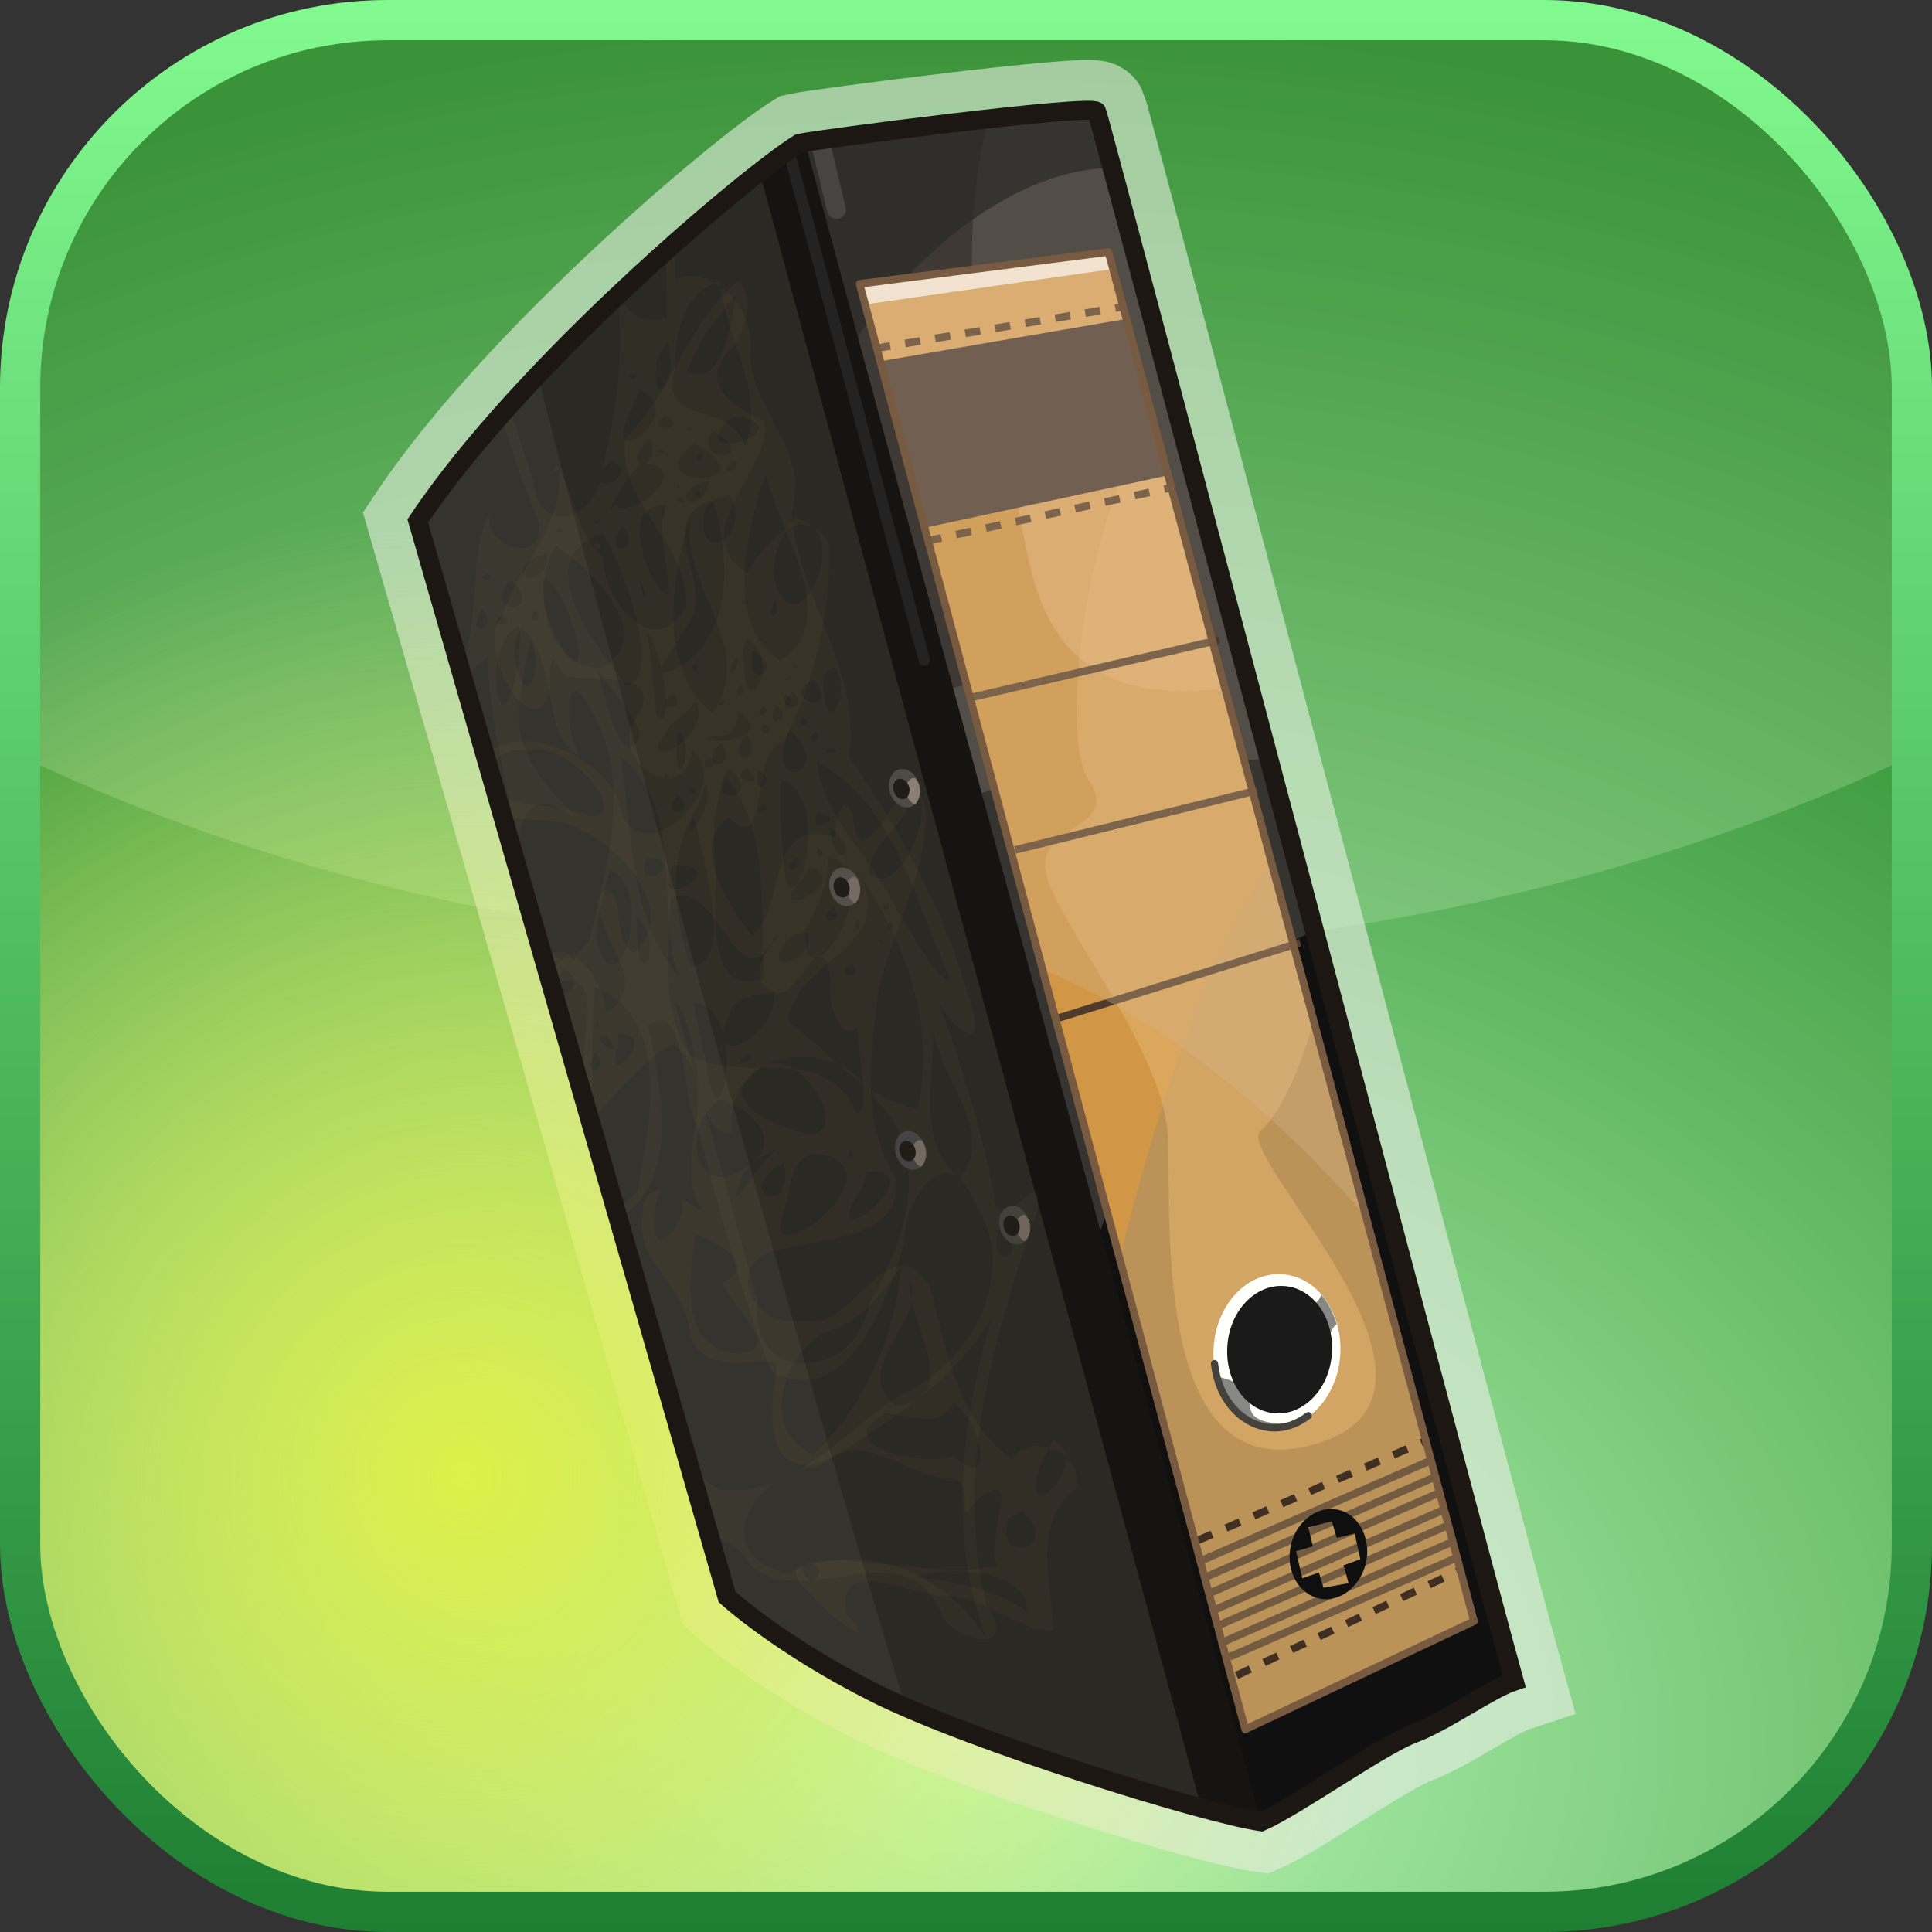 <?xml version="1.0" encoding="UTF-8" standalone="no"?>
<!-- Created with Inkscape (http://www.inkscape.org/) -->
<svg
   xmlns:svg="http://www.w3.org/2000/svg"
   xmlns="http://www.w3.org/2000/svg"
   xmlns:xlink="http://www.w3.org/1999/xlink"
   version="1.0"
   width="100%"
   height="100%"
   viewBox="0 0 48 48"
   id="ontology">
  <rect x="0" y="0" width="48" height="48" fill="#333333" stroke="none"/>
  <defs
     id="defs2385">
    <linearGradient
       id="linearGradient5044">
      <stop
         id="stop5046"
         style="stop-color:#def049;stop-opacity:1"
         offset="0" />
      <stop
         id="stop5048"
         style="stop-color:#eeee6f;stop-opacity:0"
         offset="1" />
    </linearGradient>
    <linearGradient
       id="linearGradient3220">
      <stop
         id="stop3222"
         style="stop-color:#b9f9b9;stop-opacity:1"
         offset="0" />
      <stop
         id="stop3224"
         style="stop-color:#0e770e;stop-opacity:1"
         offset="1" />
    </linearGradient>
    <linearGradient
       id="linearGradient3210">
      <stop
         id="stop3212"
         style="stop-color:#1e7e32;stop-opacity:1"
         offset="0" />
      <stop
         id="stop3214"
         style="stop-color:#82fa8f;stop-opacity:1"
         offset="1" />
    </linearGradient>
    <linearGradient
       x1="24"
       y1="48"
       x2="24"
       y2="0"
       id="linearGradient3496"
       xlink:href="#linearGradient3210"
       gradientUnits="userSpaceOnUse" />
    <radialGradient
       cx="24"
       cy="43.228"
       r="23.5"
       fx="24"
       fy="43.228"
       id="radialGradient3597"
       xlink:href="#linearGradient3220"
       gradientUnits="userSpaceOnUse"
       gradientTransform="matrix(2.351,0,0,1.818,-32.433,-35.371)" />
    <radialGradient
       cx="11.571"
       cy="48.305"
       r="23.5"
       fx="11.571"
       fy="48.305"
       id="radialGradient2467"
       xlink:href="#linearGradient5044"
       gradientUnits="userSpaceOnUse"
       gradientTransform="matrix(1.003,2.9565527e-8,-2.9918262e-8,1.015,-6.6329222e-2,-12.381)" />
  </defs>
  <path
     d="M 9.625,0.5 C 4.567,0.5 0.5,4.567 0.5,9.625 L 0.5,38.375 C 0.5,43.433 4.567,47.5 9.625,47.5 L 38.375,47.5 C 43.433,47.5 47.5,43.433 47.5,38.375 L 47.5,9.625 C 47.5,4.567 43.433,0.5 38.375,0.5 L 9.625,0.5 z"
     id="rect3218"
     style="fill:url(#radialGradient3597);fill-opacity:1;fill-rule:nonzero;stroke:none;stroke-width:1;stroke-linecap:butt;stroke-linejoin:round;marker:none;stroke-miterlimit:4;stroke-dasharray:none;stroke-dashoffset:0;stroke-opacity:1;visibility:visible;display:inline;overflow:visible;enable-background:accumulate" />
  <path
     d="M 10.38,12.943 L 18.063,39.673 C 18.063,39.673 19.366,40.872 21.754,42.07 C 24.151,43.269 29.937,45.062 31.334,45.261 C 32.231,44.864 34.326,43.364 35.119,43.071 C 35.921,42.769 37.016,41.967 37.62,41.768 C 36.62,38.182 27.341,2.966 27.247,2.768 C 27.143,2.57 20.262,3.466 19.856,3.561 C 18.563,4.363 12.976,9.054 10.38,12.943 z"
     id="path2447"
     style="fill:none;fill-opacity:1;fill-rule:evenodd;stroke:#e8eee5;stroke-width:2.5;stroke-linecap:butt;stroke-linejoin:miter;stroke-miterlimit:4;stroke-dasharray:none;stroke-opacity:0.614" />
  <path
     d="M 9.625,0.5 C 4.567,0.5 0.5,4.567 0.5,9.625 L 0.5,18.781 C 6.998,21.891 15.152,23.75 24,23.75 C 32.848,23.75 41.002,21.891 47.5,18.781 L 47.5,9.625 C 47.5,4.567 43.433,0.5 38.375,0.5 L 9.625,0.5 z"
     id="path3228"
     style="fill:#d5f2ca;fill-opacity:0.227;fill-rule:evenodd;stroke:none;stroke-width:1;stroke-linecap:round;stroke-linejoin:round;marker:none;marker-start:none;marker-mid:none;marker-end:none;stroke-miterlimit:4;stroke-dasharray:none;stroke-dashoffset:0;stroke-opacity:1;visibility:visible;display:inline;overflow:visible;enable-background:accumulate" />
  <path
     d="M 9.625,0.5 C 4.567,0.5 0.5,4.567 0.5,9.625 L 0.5,38.375 C 0.5,43.433 4.567,47.5 9.625,47.5 L 38.375,47.5 C 43.433,47.5 47.5,43.433 47.5,38.375 L 47.5,9.625 C 47.5,4.567 43.433,0.5 38.375,0.5 L 9.625,0.5 z"
     id="path5032"
     style="fill:url(#radialGradient2467);fill-opacity:1;fill-rule:nonzero;stroke:none;stroke-width:1;stroke-linecap:butt;stroke-linejoin:round;marker:none;stroke-miterlimit:4;stroke-dasharray:none;stroke-dashoffset:0;stroke-opacity:1;visibility:visible;display:inline;overflow:visible;enable-background:accumulate" />
  <rect
     width="47"
     height="47"
     ry="9.13"
     x="0.5"
     y="0.5"
     id="r2393"
     style="fill:none;fill-opacity:1;fill-rule:nonzero;stroke:url(#linearGradient3496);stroke-width:1;stroke-linecap:butt;stroke-linejoin:round;marker:none;stroke-miterlimit:4;stroke-dasharray:none;stroke-dashoffset:0;stroke-opacity:1;visibility:visible;display:inline;overflow:visible;enable-background:accumulate" />
  <path
     d="M 10.38,12.943 L 18.063,39.673 C 18.063,39.673 19.366,40.872 21.754,42.07 C 24.151,43.269 29.937,45.062 31.334,45.261 C 32.231,44.864 34.326,43.364 35.119,43.071 C 35.921,42.769 37.016,41.967 37.62,41.768 C 36.62,38.182 27.341,2.966 27.247,2.768 C 27.143,2.57 20.262,3.466 19.856,3.561 C 18.563,4.363 12.976,9.054 10.38,12.943 z"
     id="p2465"
     style="fill:#2a2924;fill-opacity:1;fill-rule:evenodd;stroke:none" />
  <path
     d="M 26.926,2.73 C 25.567,2.768 20.545,3.41 19.998,3.523 L 31.06,45.204 C 31.136,45.214 31.258,45.251 31.324,45.261 C 32.221,44.864 34.326,43.373 35.128,43.08 C 35.921,42.778 37.006,41.976 37.601,41.778 C 36.61,38.191 27.351,2.957 27.247,2.758 C 27.237,2.73 27.124,2.721 26.926,2.73 z"
     id="p3239"
     style="fill:#101010;fill-opacity:1;fill-rule:evenodd;stroke:none;display:inline" />
  <path
     d="M 26.926,2.73 C 25.567,2.768 20.545,3.41 19.998,3.523 L 27.247,30.838 C 28.54,26.987 30.532,23.967 32.646,23.136 C 29.946,12.896 27.304,2.872 27.247,2.758 C 27.237,2.73 27.124,2.721 26.926,2.73 z"
     id="p3266"
     style="fill:#353430;fill-opacity:1;fill-rule:evenodd;stroke:none;display:inline" />
  <path
     d="M 27.634,4.174 C 25.567,4.174 23.113,5.817 21.291,8.393 L 24.302,19.72 C 26.822,19.05 29.531,18.899 31.532,18.861 C 29.597,11.555 27.955,5.307 27.634,4.174 z"
     id="p3268"
     style="fill:#524d47;fill-opacity:1;fill-rule:evenodd;stroke:none;display:inline" />
  <path
     d="M 24.566,2.938 C 22.641,3.145 20.357,3.447 19.998,3.523 L 23.594,17.096 C 24.755,16.935 25.642,16.02 25.69,13.49 C 24.028,10.3 23.802,5.703 24.566,2.938 z"
     id="p3372"
     style="fill:#2e2a25;fill-opacity:0.54;fill-rule:evenodd;stroke:none;display:inline" />
  <path
     d="M 21.357,7.053 L 27.54,6.26 L 36.62,40.277 L 30.937,42.967 L 21.357,7.053 z"
     id="p3242"
     style="fill:#bb9358;fill-opacity:1;fill-rule:evenodd;stroke:none;display:inline" />
  <path
     d="M 29.843,38.776 L 35.543,36.285"
     id="p3351"
     style="fill:none;fill-opacity:1;fill-rule:evenodd;stroke:#423633;stroke-width:0.189;stroke-linecap:butt;stroke-linejoin:miter;marker:none;stroke-miterlimit:4;stroke-dasharray:none;stroke-dashoffset:0;stroke-opacity:0.6;visibility:visible;display:inline;overflow:visible;enable-background:accumulate" />
  <path
     d="M 27.549,6.27 L 21.348,7.062 L 27.813,31.282 C 28.87,27.054 30.097,23.533 31.589,21.4 L 27.549,6.27 z"
     id="p3292"
     style="fill:#db9a3e;fill-opacity:0.67;fill-rule:evenodd;stroke:none" />
  <path
     d="M 29.767,38.267 L 35.468,35.775"
     id="p3306"
     style="fill:none;fill-opacity:1;fill-rule:evenodd;stroke:#3f2f23;stroke-width:0.189;stroke-linecap:butt;stroke-linejoin:miter;marker:none;stroke-miterlimit:4;stroke-dasharray:0.378, 0.378;stroke-dashoffset:0;stroke-opacity:1;visibility:visible;display:inline;overflow:visible;enable-background:accumulate" />
  <path
     d="M 28.634,10.309 C 26.898,13.084 26.331,18.323 27.049,19.389 C 27.917,20.692 25.539,20.418 26.039,21.872 C 26.548,23.316 28.946,26.204 29.021,28.299 C 29.097,30.404 28.634,37.153 32.769,35.85 C 36.893,34.548 30.598,28.677 31.324,28.092 C 31.617,27.856 32.193,26.987 32.646,25.326 L 28.634,10.309 z"
     id="p3282"
     style="fill:#dfb06a;fill-opacity:0.65;fill-rule:evenodd;stroke:none;display:inline" />
  <path
     d="M 25.218,21.117 L 31.249,19.635"
     id="p3299"
     style="fill:none;fill-opacity:1;fill-rule:evenodd;stroke:#4f3b2c;stroke-width:0.189;stroke-linecap:butt;stroke-linejoin:miter;marker:none;stroke-miterlimit:4;stroke-dasharray:none;stroke-dashoffset:0;stroke-opacity:1;visibility:visible;display:inline;overflow:visible;enable-background:accumulate" />
  <path
     d="M 27.549,6.27 L 21.348,7.062 L 22.499,11.338 C 23.858,11.631 25.038,11.763 25.246,12.461 C 25.671,13.924 25.557,17.738 30.437,17.096 L 27.549,6.27 z"
     id="p3280"
     style="fill:#e9b97e;fill-opacity:0.58;fill-rule:evenodd;stroke:none;display:inline" />
  <path
     d="M 24.113,17.332 L 24.113,17.332 L 30.296,15.897"
     id="p3297"
     style="fill:none;fill-opacity:1;fill-rule:evenodd;stroke:#4f3b2c;stroke-width:0.189;stroke-linecap:butt;stroke-linejoin:miter;marker:none;stroke-miterlimit:4;stroke-dasharray:none;stroke-dashoffset:0;stroke-opacity:1;visibility:visible;display:inline;overflow:visible;enable-background:accumulate" />
  <path
     d="M 21.744,8.658 L 27.926,7.619"
     id="p3245"
     style="fill:none;fill-opacity:1;fill-rule:evenodd;stroke:#4f3b2c;stroke-width:0.189;stroke-linecap:butt;stroke-linejoin:miter;marker:none;stroke-miterlimit:4;stroke-dasharray:0.378, 0.378;stroke-dashoffset:0;stroke-opacity:1;visibility:visible;display:inline;overflow:visible;enable-background:accumulate" />
  <path
     d="M 23.018,13.443 L 29.106,12.112"
     id="p3247"
     style="fill:none;fill-opacity:1;fill-rule:evenodd;stroke:#4f3b2c;stroke-width:0.189;stroke-linecap:butt;stroke-linejoin:miter;marker:none;stroke-miterlimit:4;stroke-dasharray:0.378, 0.378;stroke-dashoffset:0;stroke-opacity:1;visibility:visible;display:inline;overflow:visible;enable-background:accumulate" />
  <path
     d="M 27.549,6.27 L 21.348,7.062 L 21.499,7.563 L 27.634,6.685 L 27.549,6.27 z"
     id="p3251"
     style="fill:#fffaf0;fill-opacity:1;fill-rule:evenodd;stroke:none;display:inline" />
  <path
     d="M 27.993,7.921 L 21.857,8.978 L 22.971,13.113 L 29.021,11.81 L 27.993,7.921 z"
     id="p3253"
     style="fill:#403634;fill-opacity:1;fill-rule:evenodd;stroke:none;display:inline" />
  <path
     d="M 26.312,25.288 L 32.306,23.42"
     id="p3301"
     style="fill:none;fill-opacity:1;fill-rule:evenodd;stroke:#4f3b2c;stroke-width:0.189;stroke-linecap:butt;stroke-linejoin:miter;marker:none;stroke-miterlimit:4;stroke-dasharray:none;stroke-dashoffset:0;stroke-opacity:1;visibility:visible;display:inline;overflow:visible;enable-background:accumulate" />
  <path
     d="M 30.72,41.627 L 36.327,38.984"
     id="p3308"
     style="fill:none;fill-opacity:1;fill-rule:evenodd;stroke:#3f2f23;stroke-width:0.189;stroke-linecap:butt;stroke-linejoin:miter;marker:none;stroke-miterlimit:4;stroke-dasharray:0.378, 0.378;stroke-dashoffset:0;stroke-opacity:1;visibility:visible;display:inline;overflow:visible;enable-background:accumulate" />
  <path
     d="M 29.937,39.192 L 35.638,36.7"
     id="p3353"
     style="fill:none;fill-opacity:1;fill-rule:evenodd;stroke:#423633;stroke-width:0.189;stroke-linecap:butt;stroke-linejoin:miter;marker:none;stroke-miterlimit:4;stroke-dasharray:none;stroke-dashoffset:0;stroke-opacity:0.6;visibility:visible;display:inline;overflow:visible;enable-background:accumulate" />
  <path
     d="M 30.06,39.579 L 35.761,37.087"
     id="p3355"
     style="fill:none;fill-opacity:1;fill-rule:evenodd;stroke:#423633;stroke-width:0.189;stroke-linecap:butt;stroke-linejoin:miter;marker:none;stroke-miterlimit:4;stroke-dasharray:none;stroke-dashoffset:0;stroke-opacity:0.6;visibility:visible;display:inline;overflow:visible;enable-background:accumulate" />
  <path
     d="M 30.182,39.994 L 35.883,37.502"
     id="p3357"
     style="fill:none;fill-opacity:1;fill-rule:evenodd;stroke:#423633;stroke-width:0.189;stroke-linecap:butt;stroke-linejoin:miter;marker:none;stroke-miterlimit:4;stroke-dasharray:none;stroke-dashoffset:0;stroke-opacity:0.6;visibility:visible;display:inline;overflow:visible;enable-background:accumulate" />
  <path
     d="M 30.324,40.362 L 36.034,37.87"
     id="p3359"
     style="fill:none;fill-opacity:1;fill-rule:evenodd;stroke:#423633;stroke-width:0.189;stroke-linecap:butt;stroke-linejoin:miter;marker:none;stroke-miterlimit:4;stroke-dasharray:none;stroke-dashoffset:0;stroke-opacity:0.6;visibility:visible;display:inline;overflow:visible;enable-background:accumulate" />
  <path
     d="M 30.428,40.777 L 36.129,38.286"
     id="p3361"
     style="fill:none;fill-opacity:1;fill-rule:evenodd;stroke:#423633;stroke-width:0.189;stroke-linecap:butt;stroke-linejoin:miter;marker:none;stroke-miterlimit:4;stroke-dasharray:none;stroke-dashoffset:0;stroke-opacity:0.6;visibility:visible;display:inline;overflow:visible;enable-background:accumulate" />
  <path
     d="M 30.55,41.164 L 36.251,38.673"
     id="p3363"
     style="fill:none;fill-opacity:1;fill-rule:evenodd;stroke:#423633;stroke-width:0.189;stroke-linecap:butt;stroke-linejoin:miter;marker:none;stroke-miterlimit:4;stroke-dasharray:none;stroke-dashoffset:0;stroke-opacity:0.6;visibility:visible;display:inline;overflow:visible;enable-background:accumulate" />
  <path
     d="M 27.549,6.27 L 21.348,7.062 L 25.897,24.08 C 27.747,24.854 30.749,26.544 33.948,30.244 L 27.549,6.27 z"
     id="p3367"
     style="fill:#d5b58c;fill-opacity:0.33;fill-rule:evenodd;stroke:none" />
  <path
     d="M 21.357,7.053 L 27.54,6.26 L 36.62,40.277 L 30.937,42.967 L 21.357,7.053 z"
     id="p3278"
     style="fill:none;fill-opacity:1;fill-rule:evenodd;stroke:#775a3f;stroke-width:0.189;stroke-linecap:butt;stroke-linejoin:round;stroke-miterlimit:4;stroke-dasharray:none;stroke-opacity:1;display:inline" />
  <path
     d="M 33.297,33.679 C 33.222,34.737 32.448,35.539 31.579,35.473 C 30.711,35.416 30.079,34.501 30.154,33.453 C 30.23,32.396 30.994,31.594 31.862,31.66 C 32.731,31.716 33.373,32.622 33.297,33.679 z"
     id="p3312"
     style="fill:#fffffb;fill-opacity:1;fill-rule:evenodd;stroke:none;marker:none;visibility:visible;display:inline;overflow:visible;enable-background:accumulate" />
  <path
     d="M 32.825,32.169 C 32.797,32.273 32.712,32.377 32.533,32.49 C 31.976,32.821 32.57,34.746 32.797,34.114 C 32.948,33.67 32.986,33.019 33.212,32.905 C 33.127,32.622 33.004,32.367 32.825,32.169 z M 30.23,34.199 C 30.418,34.906 30.937,35.416 31.589,35.473 C 31.806,35.482 32.013,35.463 32.202,35.378 C 30.739,35.407 31.173,34.916 30.966,34.586 C 30.843,34.387 30.56,34.265 30.23,34.199 z"
     id="p3318"
     style="fill:#313131;fill-opacity:0.58;fill-rule:evenodd;stroke:none;display:inline" />
  <path
     d="M 33.089,33.632 C 33.033,34.501 32.391,35.171 31.674,35.114 C 30.956,35.058 30.428,34.312 30.494,33.434 C 30.55,32.566 31.192,31.896 31.91,31.952 C 32.627,31.999 33.156,32.754 33.089,33.632 z"
     id="p3315"
     style="fill:#1a1a1a;fill-opacity:1;fill-rule:evenodd;stroke:none;marker:none;visibility:visible;display:inline;overflow:visible;enable-background:accumulate" />
  <path
     d="M 30.173,33.878 C 30.267,34.746 30.834,35.416 31.589,35.473 C 31.928,35.492 32.231,35.378 32.504,35.171"
     id="p3327"
     style="fill:none;fill-opacity:1;fill-rule:evenodd;stroke:#45423e;stroke-width:0.179;stroke-linecap:round;stroke-linejoin:miter;marker:none;stroke-miterlimit:4;stroke-dasharray:none;stroke-dashoffset:0;stroke-opacity:1;visibility:visible;display:inline;overflow:visible;enable-background:accumulate" />
  <path
     d="M 33.212,37.502 C 32.693,37.408 32.164,37.842 32.061,38.446 C 31.947,39.05 32.278,39.616 32.797,39.72 C 33.316,39.815 33.835,39.38 33.948,38.776 C 34.052,38.163 33.731,37.597 33.212,37.502 z M 33.089,37.795 L 33.212,38.21 L 33.656,38.097 L 33.797,38.739 L 33.382,38.89 L 33.505,39.333 L 32.882,39.446 L 32.769,39.069 L 32.353,39.211 L 32.202,38.54 L 32.618,38.418 L 32.504,37.946 L 33.089,37.795 z"
     id="p3332"
     style="fill:#100f0f;fill-opacity:1;fill-rule:evenodd;stroke:none;marker:none;visibility:visible;display:inline;overflow:visible;enable-background:accumulate" />
  <path
     d="M 20.385,3.561 L 20.781,5.203"
     id="p3378"
     style="fill:none;fill-rule:evenodd;stroke:#595959;stroke-width:0.472;stroke-linecap:round;stroke-linejoin:miter;stroke-miterlimit:4;stroke-dasharray:none;stroke-opacity:0.54;display:inline" />
  <path
     d="M 19.998,3.523 C 19.979,3.523 19.856,3.551 19.847,3.551 C 19.63,3.683 19.29,3.967 18.875,4.287 L 29.843,44.911 C 30.484,45.081 31.013,45.214 31.324,45.261 L 19.998,3.523 z"
     id="p3381"
     style="fill:#161412;fill-opacity:1;fill-rule:evenodd;stroke:none;display:inline" />
  <path
     d="M 19.583,3.702 L 22.962,16.397"
     id="p3387"
     style="fill:none;fill-rule:evenodd;stroke:#232323;stroke-width:0.283;stroke-linecap:round;stroke-linejoin:miter;stroke-miterlimit:4;stroke-dasharray:none;stroke-opacity:1" />
  <path
     d="M 16.779,6.062 C 16.704,6.128 16.619,6.203 16.543,6.27 C 16.553,6.817 16.562,7.374 16.572,7.921 C 15.902,8.063 15.562,7.78 15.392,7.298 C 15.373,7.317 15.354,7.336 15.335,7.355 C 15.534,8.78 15.307,10.205 14.977,11.602 C 14.977,11.65 14.958,11.687 14.948,11.725 C 14.996,11.64 15.08,11.555 15.184,11.433 C 15.845,11.716 14.996,12.206 14.92,11.961 C 14.646,12.952 13.391,13.292 13.24,11.933 C 13.042,11.329 12.843,10.715 12.655,10.102 C 12.579,10.177 12.513,10.262 12.447,10.338 C 12.73,11.234 13.032,12.122 13.391,12.99 C 13.514,14.066 11.947,13.594 12.183,12.726 C 11.616,13.651 11.956,15.586 11.437,16.558 L 11.503,16.831 C 11.692,16.652 11.919,16.492 12.117,16.322 C 12.145,18.115 12.759,19.833 12.919,21.607 C 12.9,21.438 12.91,21.277 12.919,21.164 C 12.806,19.776 13.646,19.757 14.363,20.371 C 13.542,19.503 12.645,18.625 12.947,17.266 C 12.976,16.803 13.07,16.331 13.183,15.888 C 13.844,16.699 13.495,18.37 14.42,18.804 C 13.995,18.143 13.995,16.19 14.778,17.804 C 15.703,19.54 15.052,21.532 14.656,23.316 C 14.099,24.156 13.665,23.863 13.363,23.259 L 13.74,24.552 C 14.071,24.212 14.703,24.307 14.571,25.175 C 14.561,25.751 14.486,26.355 14.42,26.94 L 14.684,27.922 C 14.75,26.789 14.665,25.647 14.778,24.524 C 16.751,25.307 16.109,28.007 15.836,29.602 C 15.628,29.819 15.449,29.942 15.279,29.979 L 15.364,30.282 C 16.912,29.357 16.43,26.997 16.1,25.468 C 17.072,24.788 16.93,27.337 17.336,28.007 C 17.865,30.055 18.403,32.103 19.167,34.085 C 21.112,35.058 22.046,32.273 22.471,30.867 C 22.433,30.017 23.151,28.837 23.773,29.215 C 22.716,28.262 23.245,26.695 23.179,25.468 C 23.254,26.704 24.831,28.186 23.83,29.272 C 23.972,29.394 24.094,29.583 24.217,29.895 C 25.387,31.612 24.085,33.925 22.358,34.671 C 21.499,35.209 20.696,36.049 19.79,36.558 C 19.96,36.502 20.14,36.445 20.319,36.445 C 21.923,35.416 23.689,34.397 24.651,32.698 C 23.896,35.275 23.528,38.144 24.51,40.721 C 24.51,40.721 24.538,40.711 24.538,40.721 C 24.793,40.664 24.887,40.428 24.51,39.89 C 23.698,36.615 24.67,33.255 25.746,30.159 C 26.048,28.658 24.727,31.027 24.689,29.63 C 24.378,28.035 23.802,26.204 23.302,24.854 C 23.679,25.572 24.566,26.28 24.094,24.883 C 23.49,22.683 22.395,20.654 21.083,18.804 C 21.423,16.643 19.8,14.802 19.668,12.726 C 20.13,11.197 18.677,10.215 18.639,8.837 C 18.733,8.11 18.375,7.459 17.903,7.119 C 18.063,8.45 19.035,9.8 18.516,11.102 C 18.101,9.866 16.336,10.677 16.779,9.101 C 16.742,8.318 16.968,7.374 17.752,7.034 C 17.431,6.845 17.081,6.798 16.779,6.949 C 16.779,6.647 16.779,6.355 16.779,6.062 z M 17.752,7.034 C 17.799,7.062 17.855,7.091 17.903,7.119 C 17.893,7.072 17.874,7.025 17.874,6.977 C 17.827,6.987 17.799,7.015 17.752,7.034 z M 24.51,40.721 C 23.453,38.993 21.291,38.219 19.554,39.097 C 18.006,38.691 18.346,37.455 19.262,36.823 C 18.837,36.983 18.393,37.059 17.903,37.002 C 17.695,36.917 17.431,36.728 17.166,36.53 L 17.638,38.153 C 18.082,38.276 18.45,38.493 18.667,38.918 C 20.102,40.069 22.546,37.889 23.415,40.154 C 23.66,40.551 24.189,40.768 24.51,40.721 z M 12.919,21.607 C 12.919,21.664 12.91,21.721 12.919,21.787 L 12.976,21.957 C 12.957,21.834 12.928,21.711 12.919,21.607 z M 16.572,8.478 C 16.902,9.309 16.194,10.47 16.307,8.978 C 16.374,8.799 16.477,8.639 16.572,8.478 z M 15.779,9.28 C 15.949,9.516 15.373,9.384 15.779,9.28 z M 15.892,9.686 C 17.204,10.196 14.835,11.923 15.656,10.224 L 15.779,9.951 L 15.892,9.686 z M 17.723,10.696 C 18.979,11.499 17.119,11.555 17.723,10.696 z M 17.251,11.017 C 19.29,12.093 15.694,12.225 17.251,11.017 z M 16.43,11.168 C 16.704,11.376 16.024,11.187 16.43,11.168 z M 16.043,11.517 C 17.28,11.668 15.628,12.943 15.279,12.546 C 14.835,13.094 15.817,11.366 16.043,11.517 z M 19.026,11.782 C 19.337,13.179 20.98,15.416 19.375,16.416 C 18.054,15.538 18.516,13.518 18.875,12.197 L 18.96,11.989 L 19.026,11.782 z M 16.836,12.074 C 17.006,12.093 16.732,12.188 16.836,12.074 z M 17.308,12.169 C 17.327,12.169 17.365,12.178 17.402,12.197 C 17.383,12.556 17.176,12.159 17.308,12.169 z M 18.11,12.282 C 18.78,13.377 17.176,14.141 17.516,12.641 C 17.648,12.433 17.884,12.329 18.11,12.282 z M 16.808,12.376 C 16.817,12.358 16.874,12.339 16.987,12.376 C 17.081,12.622 16.77,12.433 16.808,12.376 z M 16.572,12.546 C 16.138,13.047 17.11,15.784 16.194,14.349 C 15.93,13.764 15.515,12.537 16.572,12.546 z M 17.166,12.782 C 16.808,14.481 18.875,16.095 17.695,17.709 C 16.289,16.586 16.704,14.179 17.166,12.782 z M 14.863,12.933 C 14.996,13.131 14.561,12.914 14.863,12.933 z M 15.449,13.056 C 16.043,13.632 14.92,13.981 15.449,13.056 z M 14.948,13.254 L 14.977,13.254 C 15.534,14.16 16.496,16.869 15.543,17.03 C 14.844,16.067 13.07,13.896 14.948,13.254 z M 13.627,13.726 C 13.533,14.887 12.211,14.17 13.627,13.726 z M 12.117,14.236 C 12.409,14.557 11.683,14.387 12.117,14.236 z M 13.504,14.349 C 14.193,14.661 14.882,17.587 13.863,15.916 C 13.608,15.435 13.419,14.897 13.504,14.349 z M 15.892,14.377 C 16.128,14.849 16.015,15.217 15.892,14.377 z M 12.683,14.406 C 13.655,15.283 11.871,15.35 12.683,14.406 z M 11.975,15.142 C 12.438,15.652 11.503,15.906 11.975,15.142 z M 13.268,15.142 C 13.636,15.368 13.013,15.623 13.268,15.142 z M 12.447,15.293 C 13.023,15.529 11.985,15.67 12.447,15.293 z M 12.891,15.529 C 13.079,16.293 12.409,18.804 12.324,16.68 C 12.343,16.246 12.494,15.765 12.891,15.529 z M 16.072,15.68 C 16.487,16.124 16.77,18.304 16.307,17.775 C 16.232,17.067 16.185,16.369 16.072,15.68 z M 18.554,15.888 C 19.507,16.331 18.45,18.181 18.488,16.444 C 18.45,16.256 18.431,16.048 18.554,15.888 z M 14.741,16.359 C 14.863,16.992 16.562,18.351 15.571,18.596 C 15.071,17.945 15.024,17.105 14.741,16.359 z M 20.763,16.595 C 21.178,17.407 20.423,18.37 20.47,17.001 C 20.423,16.831 20.517,16.548 20.763,16.595 z M 20.206,16.888 C 20.98,17.87 19.233,17.369 20.206,16.888 z M 19.498,17.266 C 19.913,17.388 19.384,17.756 19.498,17.266 z M 19.29,17.539 C 19.8,17.898 18.913,18.172 19.29,17.539 z M 18.346,17.653 C 19.602,18.644 16.392,18.436 18.082,18.247 C 18.261,18.115 18.356,17.87 18.346,17.653 z M 19.932,17.804 C 20.357,18.077 19.649,18.068 19.932,17.804 z M 18.988,17.974 C 19.375,18.294 18.724,18.313 18.988,17.974 z M 19.611,18.125 C 20.885,19.219 18.865,19.814 19.611,18.125 z M 16.836,18.153 C 17.383,18.644 16.647,20.031 16.836,18.153 z M 20.262,18.181 C 20.555,18.483 19.875,18.512 20.262,18.181 z M 20.555,18.596 C 21.178,18.606 20.262,18.88 20.555,18.596 z M 15.42,18.804 C 17.072,20.154 16.241,22.485 16.864,24.26 C 15.581,22.749 15.732,20.645 15.42,18.804 z M 17.572,18.832 C 18.186,18.88 17.251,19.342 17.572,18.832 z M 20.291,18.917 C 22.292,19.993 22.716,22.438 23.622,24.316 C 23.5,24.694 22.414,22.844 22.15,22.372 C 21.574,21.202 20.442,20.286 20.291,18.917 z M 18.554,19.097 C 19.196,19.644 17.969,19.361 18.554,19.097 z M 18.846,19.125 C 19.375,19.446 18.629,19.88 18.846,19.125 z M 16.515,19.248 C 16.77,19.21 16.421,19.446 16.515,19.248 z M 18.044,19.333 C 19.186,20.654 18.865,22.882 18.988,24.316 C 17.383,24.873 17.874,22.193 17.752,21.249 C 17.704,20.597 17.742,19.927 18.044,19.333 z M 19.403,19.361 C 20.564,19.663 19.979,22.646 19.526,21.928 C 19.413,21.079 19.356,20.22 19.403,19.361 z M 17.1,19.569 C 17.129,19.569 17.166,19.559 17.223,19.569 C 17.431,19.908 16.949,19.597 17.1,19.569 z M 16.836,19.748 C 17.421,20.22 16.307,20.399 16.836,19.748 z M 18.96,19.984 C 19.281,20.116 18.554,20.352 18.96,19.984 z M 20.319,20.192 C 21.159,20.324 19.979,20.805 20.319,20.192 z M 17.223,20.248 C 17.468,21.324 18.28,23.92 17.166,24.024 C 16.751,22.825 16.562,21.409 17.223,20.248 z M 20.612,20.541 C 21.48,21.211 20.687,21.73 20.612,20.541 z M 20.555,21.277 C 22.263,21.683 19.819,25.373 20.026,23.052 C 20.291,22.504 20.64,21.919 20.555,21.277 z M 15.156,21.607 C 16.336,22.098 15.25,25.439 14.807,23.231 C 14.854,22.674 15.014,22.136 15.156,21.607 z M 21.319,21.664 C 22.471,23.363 23.273,25.468 22.801,27.535 C 22.358,27.478 21.961,27.289 21.584,27.035 C 21.659,27.12 21.716,27.223 21.763,27.327 C 23.217,28.696 22.471,30.933 21.584,32.405 C 21.329,34.246 18.592,34.529 18.818,32.311 C 18.356,30.659 17.912,29.007 17.459,27.356 C 17.223,26.516 16.987,25.685 16.751,24.854 C 17.242,25.383 17.251,26.553 17.459,27.356 C 17.582,27.837 17.789,28.177 18.195,28.158 C 17.969,26.525 19.62,25.921 20.819,26.44 C 20.385,26.062 19.989,25.657 19.583,25.411 C 19.677,23.835 22.358,23.599 21.319,21.664 z M 20.819,26.44 C 21.027,26.619 21.253,26.78 21.47,26.94 C 21.282,26.723 21.074,26.553 20.819,26.44 z M 15.807,22.759 C 16.515,23.344 15.902,24.807 15.836,23.287 C 15.807,23.108 15.817,22.938 15.807,22.759 z M 19.224,24.675 C 19.328,25.468 18.242,26.261 18.016,25.883 C 18.195,26.893 17.761,28.111 17.544,26.412 C 17.431,25.911 17.327,25.411 17.223,24.911 C 17.648,24.93 17.884,25.298 17.988,25.732 C 17.969,25.591 18.025,25.383 18.167,25.053 C 18.393,24.722 18.856,24.694 19.224,24.675 z M 18.611,26.176 C 18.875,26.421 17.997,26.497 18.611,26.176 z M 24.831,30.48 C 25.699,31.235 24.472,31.678 24.831,30.48 z"
     id="p3389"
     style="fill:#bb9358;fill-opacity:0.05;fill-rule:evenodd;stroke:none" />
  <path
     d="M 18.346,6.977 C 17.081,8.035 16.694,9.743 15.543,10.895 C 15.316,12.509 17.148,13.518 17.044,15.085 C 16.194,16.482 14.996,14.897 14.977,13.849 C 14.882,13.773 14.816,13.669 14.741,13.585 C 14.288,12.999 14.231,12.188 13.891,11.64 C 14.023,13.103 12.853,14.066 12.447,15.378 C 11.767,16.105 13.306,18.663 13.655,17.152 C 13.674,16.529 13.627,16.029 14.033,16.794 C 14.854,16.973 16.732,16.586 15.685,18.04 C 15.288,19.059 17.025,20.031 17.195,18.653 C 18.365,19.588 15.675,21.976 15.364,19.861 C 14.807,18.729 13.108,17.974 12.032,18.719 L 12.183,19.125 C 12.23,19.021 12.305,18.899 12.419,18.776 C 12.626,18.653 12.881,18.596 13.127,18.653 C 13.948,18.285 15.76,20.267 14.656,20.277 C 14.174,20.012 12.9,20.05 12.353,19.748 L 12.504,20.305 C 12.995,20.38 13.57,20.371 13.92,20.428 C 15.194,20.72 16.997,22.561 15.751,23.674 C 15.165,23.439 15.59,21.9 14.92,22.164 C 14.627,23.24 16.326,24.382 15.043,25.175 C 15.062,24.75 14.741,24.08 14.306,23.788 C 14.269,23.882 14.127,23.873 14.212,23.731 C 13.995,23.618 13.75,23.608 13.504,23.759 L 13.712,24.524 C 13.75,24.448 13.797,24.354 13.92,24.231 C 13.938,24.175 13.986,24.109 14.004,24.052 C 14.599,24.392 14.033,24.779 13.768,24.76 L 14.835,28.356 C 14.967,28.214 15.014,28.007 14.835,27.686 C 15.382,27.072 16.204,26.157 16.723,25.94 C 18.129,26.95 16.562,28.819 17.459,30.074 C 17.431,30.093 17.166,29.923 16.902,29.772 C 17.204,30.282 16.09,31.527 16.279,30.187 C 16.27,29.979 16.289,29.762 16.43,29.602 C 16.487,29.593 16.553,29.621 16.6,29.63 C 16.279,29.526 15.977,29.583 15.958,30.187 C 15.788,31.424 17.044,31.886 17.138,33.113 C 17.45,34.246 18.743,33.689 19.318,33.849 C 19.158,34.784 18.865,36.87 20.498,36.294 C 21.612,35.529 22.546,36.756 23.707,36.738 C 24.264,36.945 23.66,38.087 24.274,37.266 C 25.454,36.332 24.453,38.257 24.774,38.89 C 23.83,39.135 22.631,38.899 21.584,38.833 C 21.168,38.757 20.376,38.72 19.998,38.861 C 20.744,38.739 20.121,39.815 19.904,38.89 C 19.687,39.012 19.705,39.22 20.168,39.626 C 20.479,40.117 21.99,41.145 21.027,40.098 C 20.744,38.521 22.782,39.739 23.622,39.654 C 24.491,39.711 25.539,40.607 26.161,40.513 C 26.152,39.286 25.586,37.87 26.747,36.974 C 26.794,36.634 26.671,36.388 26.482,36.209 C 26.558,36.879 25.416,37.804 25.803,36.502 C 25.878,36.313 25.973,36.143 26.067,35.973 C 25.708,35.86 25.303,35.945 25.161,36.266 C 23.745,35.284 23.509,33.462 23.094,31.933 C 22.008,30.385 21.197,33.141 19.97,32.811 C 18.677,33.094 17.903,31.291 19.403,31.046 C 20.442,30.725 22.49,30.82 22.235,29.243 C 21.385,27.865 21.621,26.166 21.82,24.647 C 22.15,23.118 23.056,21.683 23,20.097 C 22.952,19.88 22.896,19.757 22.83,19.691 C 23.179,20.446 22.197,22.419 21.584,21.664 C 21.669,20.918 22.546,20.437 22.735,19.663 C 22.235,19.493 21.404,21.862 21.206,20.399 C 21.046,19.455 20.706,20.38 20.763,20.805 C 19.045,20.21 19.536,22.514 18.695,23.259 C 18.195,22.674 17.072,20.975 18.11,20.305 C 19.196,21.343 18.554,18.634 19.498,18.389 C 20.253,16.907 20.63,15.217 20.612,13.556 C 20.489,13.33 20.366,13.188 20.234,13.113 C 20.914,13.896 19.668,16.105 19.224,14.349 C 19.196,13.924 19.328,13.5 19.554,13.141 C 19.101,13.396 18.705,14 18.554,14.236 C 16.978,13.216 19.243,11.584 18.988,10.46 C 18.129,10.083 17.289,9.479 18.252,8.573 C 18.526,8.101 18.762,7.44 18.346,6.977 z M 19.554,13.141 C 19.753,13.028 19.97,12.99 20.168,13.084 C 20.064,12.98 19.941,12.905 19.762,12.877 C 19.696,12.962 19.611,13.047 19.554,13.141 z M 22.735,19.663 C 22.754,19.663 22.782,19.672 22.801,19.691 C 22.782,19.654 22.792,19.597 22.764,19.569 C 22.764,19.597 22.745,19.625 22.735,19.663 z M 26.067,35.973 C 26.218,36.011 26.369,36.067 26.482,36.181 C 26.454,36.02 26.36,35.879 26.161,35.794 C 26.124,35.85 26.105,35.907 26.067,35.973 z M 14.212,23.731 C 14.24,23.741 14.269,23.769 14.306,23.788 C 14.316,23.75 14.306,23.703 14.24,23.637 C 14.203,23.674 14.231,23.703 14.212,23.731 z M 13.891,11.64 C 13.901,11.612 13.891,11.593 13.835,11.574 C 13.627,11.772 13.863,11.706 13.891,11.64 z M 14.741,13.585 C 14.788,13.641 15.09,13.622 14.807,13.49 C 14.731,13.528 14.731,13.566 14.741,13.585 z M 18.28,7.327 C 18.186,7.95 17.95,9.686 17.072,9.243 C 17.289,8.516 17.808,7.912 18.28,7.327 z M 16.543,10.309 C 17.166,10.734 15.911,10.734 16.543,10.309 z M 18.252,10.366 C 18.327,10.347 18.412,10.338 18.488,10.366 C 19.828,10.791 16.978,11.536 18.082,10.46 C 18.139,10.413 18.186,10.385 18.252,10.366 z M 17.166,10.602 C 17.289,10.81 16.883,10.659 17.166,10.602 z M 16.156,10.866 C 16.477,11.801 15.316,11.706 16.156,10.866 z M 17.459,11.253 C 17.506,11.65 17.11,11.291 17.459,11.253 z M 18.318,11.433 C 18.252,11.952 17.733,11.593 18.318,11.433 z M 17.61,11.933 C 17.468,12.943 16.411,12.282 17.61,11.933 z M 17.723,12.433 C 18.129,13.83 18.271,15.812 16.779,16.624 C 15.779,17.086 17.289,15.519 17.251,15.114 C 17.487,14.283 16.326,12.782 17.723,12.433 z M 16.515,12.584 C 16.572,13.075 16.289,12.782 16.515,12.584 z M 13.92,13.141 C 14.165,13.311 13.608,13.198 13.92,13.141 z M 13.797,13.556 C 14.665,14.085 16.411,15.85 14.92,16.595 C 13.514,16.614 13.202,14.538 13.797,13.556 z M 18.516,14.906 C 18.846,15.057 18.186,15.019 18.516,14.906 z M 19.262,14.906 C 19.469,15.34 18.96,15.501 19.262,14.906 z M 12.947,15.586 C 13.665,16.057 13.127,18.077 12.796,16.388 C 12.768,16.114 12.796,15.821 12.947,15.586 z M 18.846,15.85 C 19.111,15.85 18.695,16.02 18.846,15.85 z M 18.695,16.152 C 19.592,16.624 18.488,17.275 18.695,16.152 z M 18.346,16.293 C 18.318,16.879 17.884,16.841 18.346,16.293 z M 17.308,16.501 C 17.374,16.898 17.034,16.511 17.308,16.501 z M 19.762,16.501 C 19.951,16.671 19.526,16.52 19.762,16.501 z M 19.583,16.831 C 19.771,16.746 19.498,17.001 19.583,16.831 z M 18.431,17.001 C 18.639,17.369 18.073,17.341 18.431,17.001 z M 19.696,17.181 C 20.168,17.738 19.092,17.709 19.696,17.181 z M 16.751,17.237 C 17.11,17.756 16.081,17.568 16.751,17.237 z M 17.28,17.417 C 17.799,18.323 15.543,19.437 16.666,18.011 C 16.874,17.822 17.129,17.662 17.28,17.417 z M 17.903,17.417 C 18.233,17.398 17.714,17.662 17.903,17.417 z M 18.96,17.539 C 19.215,17.719 18.686,17.926 18.96,17.539 z M 18.582,18.247 C 18.96,19.172 17.884,18.851 18.582,18.247 z M 17.931,18.445 C 18.365,19.238 17.223,19.097 17.931,18.445 z M 18.139,19.097 C 19.045,19.956 17.317,20.05 18.139,19.097 z M 17.544,19.455 C 17.78,20.154 16.732,21.362 17.336,19.984 C 17.412,19.805 17.487,19.625 17.544,19.455 z M 20.319,21.079 C 20.678,21.239 20.215,21.419 20.319,21.079 z M 19.819,21.277 C 19.904,21.796 19.309,21.683 19.819,21.277 z M 16.072,21.315 C 17.214,21.315 15.675,22.353 16.072,21.315 z M 16.723,21.485 C 18.393,21.447 15.996,22.9 16.723,21.485 z M 20.111,21.513 C 21.282,21.957 18.846,22.995 19.932,21.843 C 19.998,21.73 20.055,21.626 20.111,21.513 z M 16.864,22.259 C 17.912,22.108 18.337,24.92 19.262,23.287 C 20.14,22.514 17.997,24.26 19.318,24.675 C 19.856,24.741 20.413,22.872 20.64,24.316 C 20.545,24.986 20.866,25.893 21.291,25.524 C 21.338,26.138 21.659,27.846 21.263,27.62 C 20.942,26.865 20.366,26.638 19.734,26.563 C 20.545,27.063 21.046,28.63 19.583,28.035 C 19.092,27.875 17.978,27.374 18.639,26.742 C 18.705,26.648 18.799,26.582 18.875,26.534 C 18.261,26.525 17.648,26.497 17.166,26.232 C 16.392,25.156 16.61,23.561 16.666,22.315 C 16.742,22.278 16.798,22.268 16.864,22.259 z M 19.734,26.563 C 19.46,26.402 19.177,26.355 18.903,26.534 C 19.186,26.534 19.46,26.525 19.734,26.563 z M 22.093,22.429 C 22.131,22.768 21.716,22.589 22.093,22.429 z M 20.706,22.523 C 21.036,23.014 20.149,22.985 20.706,22.523 z M 21.348,22.844 C 21.414,23.344 21.065,22.976 21.348,22.844 z M 22.15,22.9 C 22.339,23.259 21.857,23.004 22.15,22.9 z M 20.083,23.165 C 20.272,23.948 18.837,24.26 19.554,23.372 C 19.687,23.231 19.885,23.136 20.083,23.165 z M 21.886,23.344 C 21.999,23.542 21.659,23.316 21.886,23.344 z M 21.206,23.967 C 21.433,24.486 20.583,24.061 21.206,23.967 z M 14.863,25.383 C 14.911,25.392 14.854,25.638 14.778,25.468 C 14.816,25.402 14.844,25.373 14.863,25.383 z M 15.364,25.675 C 16.459,25.666 14.911,27.252 15.364,25.911 L 15.364,25.675 z M 15.071,25.732 C 15.713,26.506 14.458,25.723 15.071,25.732 z M 14.778,26.147 C 15.222,26.629 14.382,26.808 14.778,26.147 z M 17.903,27.327 C 18.875,27.62 19.252,28.337 18.79,28.828 C 18.96,28.696 19.149,28.601 19.347,28.507 C 18.865,28.809 17.903,30.64 18.46,29.158 C 18.554,29.055 18.648,28.941 18.752,28.866 C 18.592,29.017 18.318,29.158 17.959,29.243 C 16.987,29.234 17.214,27.62 17.903,27.327 z M 21.15,28.592 C 21.263,28.583 21.083,28.998 21.083,28.63 C 21.112,28.601 21.131,28.601 21.15,28.592 z M 20.168,28.686 C 20.253,28.668 20.357,28.668 20.47,28.686 C 22.377,29.168 18.818,31.811 19.46,30.159 C 19.63,29.687 19.602,28.8 20.168,28.686 z M 19.46,28.894 C 19.8,30.3 18.101,29.64 19.46,28.894 z M 21.527,29.102 C 23.302,29.017 20.394,31.291 21.263,29.744 C 21.404,29.564 21.508,29.338 21.527,29.102 z M 16.694,29.659 C 16.751,29.687 16.808,29.715 16.864,29.744 C 16.827,29.696 16.77,29.687 16.694,29.659 z M 17.28,30.687 C 17.808,30.81 18.856,31.442 17.959,31.867 C 18.148,32.471 19.677,33.689 18.139,33.613 C 16.845,33.302 17.157,31.65 17.28,30.687 z M 22.386,31.49 C 22.235,33.226 21.48,34.944 20.206,36.143 C 18.865,35.539 19.432,33.708 20.47,33.113 C 21.404,32.839 21.81,32.245 22.386,31.49 z M 22.594,31.754 C 22.669,31.933 22.679,32.122 22.65,32.311 C 22.886,33.359 23.755,34.755 22.263,34.935 C 21.263,34.161 22.49,33.226 22.65,32.311 C 22.603,32.103 22.565,31.924 22.594,31.754 z M 23.679,34.85 C 24.283,35.171 24.859,37.162 23.679,36.181 C 22.915,36.464 20.536,35.888 21.999,35.114 C 22.546,35.142 23.368,35.539 23.679,34.85 z M 25.397,37.53 C 26.416,38.474 24.708,38.927 25.038,37.738 L 25.218,37.625 L 25.397,37.53 z M 23.538,39.041 C 24.434,38.993 25.567,39.267 25.51,40.041 C 24.717,39.465 23.717,39.305 22.764,39.182 C 22.962,39.107 23.235,39.05 23.538,39.041 z"
     id="p3477"
     style="fill:#d19747;fill-opacity:0.05;fill-rule:evenodd;stroke:none" />
  <path
     d="M 13.363,9.337 C 12.23,10.526 11.163,11.753 10.38,12.933 L 18.082,39.682 C 18.082,39.682 19.366,40.881 21.763,42.08 C 21.98,42.184 22.244,42.288 22.499,42.401 C 20.083,34.623 14.967,15.68 13.363,9.337 z"
     id="p3493"
     style="fill:#f9f0e5;fill-opacity:0.05;fill-rule:evenodd;stroke:none" />
  <path
     d="M 22.83,19.474 C 22.877,19.635 22.858,19.814 22.773,19.927 C 22.688,20.05 22.556,20.088 22.414,20.041 C 22.282,19.993 22.169,19.861 22.112,19.701 C 22.065,19.531 22.084,19.352 22.169,19.238 C 22.254,19.116 22.386,19.078 22.528,19.125 C 22.66,19.172 22.773,19.304 22.83,19.474 z"
     id="p3498"
     style="fill:#4e4b47;fill-opacity:1;fill-rule:evenodd;stroke:none;marker:none;visibility:visible;display:inline;overflow:visible;enable-background:accumulate" />
  <path
     d="M 22.679,19.333 C 22.537,19.38 22.471,19.559 22.528,19.748 C 22.565,19.852 22.631,19.937 22.707,19.984 C 22.716,19.984 22.726,19.975 22.735,19.984 C 22.848,19.871 22.886,19.672 22.83,19.484 C 22.811,19.427 22.764,19.38 22.735,19.333 C 22.716,19.333 22.697,19.333 22.679,19.333 z"
     id="p3502"
     style="fill:#8b7e73;fill-opacity:1;fill-rule:evenodd;stroke:none;marker:none;visibility:visible;display:inline;overflow:visible;enable-background:accumulate" />
  <path
     d="M 22.584,19.54 C 22.613,19.625 22.594,19.72 22.556,19.786 C 22.509,19.842 22.433,19.871 22.367,19.842 C 22.292,19.814 22.235,19.748 22.207,19.663 C 22.178,19.569 22.188,19.484 22.235,19.418 C 22.273,19.352 22.348,19.333 22.424,19.361 C 22.49,19.38 22.556,19.455 22.584,19.54 z"
     id="p3500"
     style="fill:#201d19;fill-opacity:1;fill-rule:evenodd;stroke:none;marker:none;visibility:visible;display:inline;overflow:visible;enable-background:accumulate" />
  <path
     d="M 21.348,21.919 C 21.395,22.089 21.376,22.259 21.291,22.381 C 21.206,22.495 21.074,22.542 20.932,22.495 C 20.8,22.447 20.678,22.315 20.63,22.145 C 20.574,21.976 20.602,21.806 20.687,21.683 C 20.772,21.57 20.904,21.522 21.046,21.579 C 21.178,21.626 21.291,21.758 21.348,21.919 z"
     id="p3514"
     style="fill:#544f49;fill-opacity:1;fill-rule:evenodd;stroke:none;marker:none;visibility:visible;display:inline;overflow:visible;enable-background:accumulate" />
  <path
     d="M 21.197,21.787 C 21.055,21.824 20.989,22.004 21.046,22.193 C 21.083,22.306 21.15,22.391 21.225,22.429 C 21.234,22.438 21.244,22.429 21.253,22.429 C 21.357,22.325 21.404,22.127 21.338,21.928 C 21.329,21.872 21.282,21.824 21.253,21.787 C 21.234,21.787 21.216,21.777 21.197,21.787 z"
     id="p3516"
     style="fill:#766b62;fill-opacity:1;fill-rule:evenodd;stroke:none;marker:none;visibility:visible;display:inline;overflow:visible;enable-background:accumulate" />
  <path
     d="M 21.093,21.994 C 21.121,22.079 21.112,22.174 21.074,22.23 C 21.027,22.296 20.951,22.315 20.885,22.287 C 20.81,22.268 20.744,22.193 20.725,22.108 C 20.696,22.023 20.706,21.928 20.753,21.862 C 20.791,21.806 20.866,21.777 20.932,21.806 C 21.008,21.834 21.074,21.9 21.093,21.994 z"
     id="p3518"
     style="fill:#201d19;fill-opacity:1;fill-rule:evenodd;stroke:none;marker:none;visibility:visible;display:inline;overflow:visible;enable-background:accumulate" />
  <path
     d="M 22.981,28.469 C 23.037,28.639 23.018,28.809 22.933,28.932 C 22.848,29.045 22.707,29.092 22.575,29.045 C 22.433,28.998 22.32,28.866 22.263,28.696 C 22.216,28.526 22.235,28.356 22.32,28.233 C 22.405,28.12 22.546,28.073 22.679,28.12 C 22.811,28.177 22.933,28.309 22.981,28.469 z"
     id="p3522"
     style="fill:#454444;fill-opacity:1;fill-rule:evenodd;stroke:none;marker:none;visibility:visible;display:inline;overflow:visible;enable-background:accumulate" />
  <path
     d="M 22.83,28.328 C 22.688,28.375 22.631,28.554 22.688,28.743 C 22.716,28.856 22.782,28.941 22.858,28.979 C 22.877,28.988 22.877,28.979 22.896,28.979 C 23,28.875 23.037,28.668 22.981,28.479 C 22.962,28.422 22.924,28.375 22.896,28.328 C 22.877,28.337 22.848,28.328 22.83,28.328 z"
     id="p3524"
     style="fill:#756a60;fill-opacity:1;fill-rule:evenodd;stroke:none;marker:none;visibility:visible;display:inline;overflow:visible;enable-background:accumulate" />
  <path
     d="M 22.735,28.535 C 22.764,28.63 22.754,28.724 22.707,28.781 C 22.66,28.847 22.594,28.866 22.518,28.837 C 22.443,28.819 22.386,28.743 22.358,28.658 C 22.329,28.573 22.339,28.479 22.386,28.413 C 22.433,28.356 22.499,28.328 22.575,28.356 C 22.65,28.384 22.707,28.45 22.735,28.535 z"
     id="p3526"
     style="fill:#201d19;fill-opacity:1;fill-rule:evenodd;stroke:none;marker:none;visibility:visible;display:inline;overflow:visible;enable-background:accumulate" />
  <path
     d="M 25.567,30.329 C 25.614,30.489 25.595,30.669 25.51,30.782 C 25.425,30.904 25.293,30.942 25.152,30.895 C 25.019,30.848 24.906,30.716 24.849,30.555 C 24.802,30.385 24.821,30.206 24.906,30.093 C 24.991,29.97 25.123,29.932 25.265,29.979 C 25.397,30.027 25.51,30.159 25.567,30.329 z"
     id="p3530"
     style="fill:#44413d;fill-opacity:1;fill-rule:evenodd;stroke:none;marker:none;visibility:visible;display:inline;overflow:visible;enable-background:accumulate" />
  <path
     d="M 25.416,30.187 C 25.274,30.234 25.208,30.414 25.265,30.602 C 25.303,30.706 25.369,30.791 25.444,30.838 C 25.454,30.838 25.463,30.829 25.472,30.838 C 25.586,30.725 25.623,30.527 25.567,30.338 C 25.548,30.282 25.501,30.234 25.472,30.187 C 25.454,30.187 25.435,30.178 25.416,30.187 z"
     id="p3532"
     style="fill:#71665c;fill-opacity:1;fill-rule:evenodd;stroke:none;marker:none;visibility:visible;display:inline;overflow:visible;enable-background:accumulate" />
  <path
     d="M 25.321,30.395 C 25.35,30.48 25.331,30.574 25.293,30.64 C 25.246,30.697 25.17,30.725 25.104,30.697 C 25.029,30.669 24.972,30.602 24.944,30.518 C 24.916,30.423 24.925,30.338 24.972,30.272 C 25.01,30.206 25.085,30.187 25.161,30.215 C 25.227,30.234 25.293,30.31 25.321,30.395 z"
     id="p3534"
     style="fill:#201d19;fill-opacity:1;fill-rule:evenodd;stroke:none;marker:none;visibility:visible;display:inline;overflow:visible;enable-background:accumulate" />
  <path
     d="M 10.38,12.943 L 18.063,39.673 C 18.063,39.673 19.366,40.872 21.754,42.07 C 24.151,43.269 29.937,45.062 31.334,45.261 C 32.231,44.864 34.326,43.364 35.119,43.071 C 35.921,42.769 37.016,41.967 37.62,41.768 C 36.62,38.182 27.341,2.966 27.247,2.768 C 27.143,2.57 20.262,3.466 19.856,3.561 C 18.563,4.363 12.976,9.054 10.38,12.943 z"
     id="stroke01"
     style="fill:none;fill-opacity:1;fill-rule:evenodd;stroke:#1d1713;stroke-width:0.472;stroke-linecap:butt;stroke-linejoin:miter;stroke-miterlimit:4;stroke-dasharray:none;stroke-opacity:1" />
</svg>
